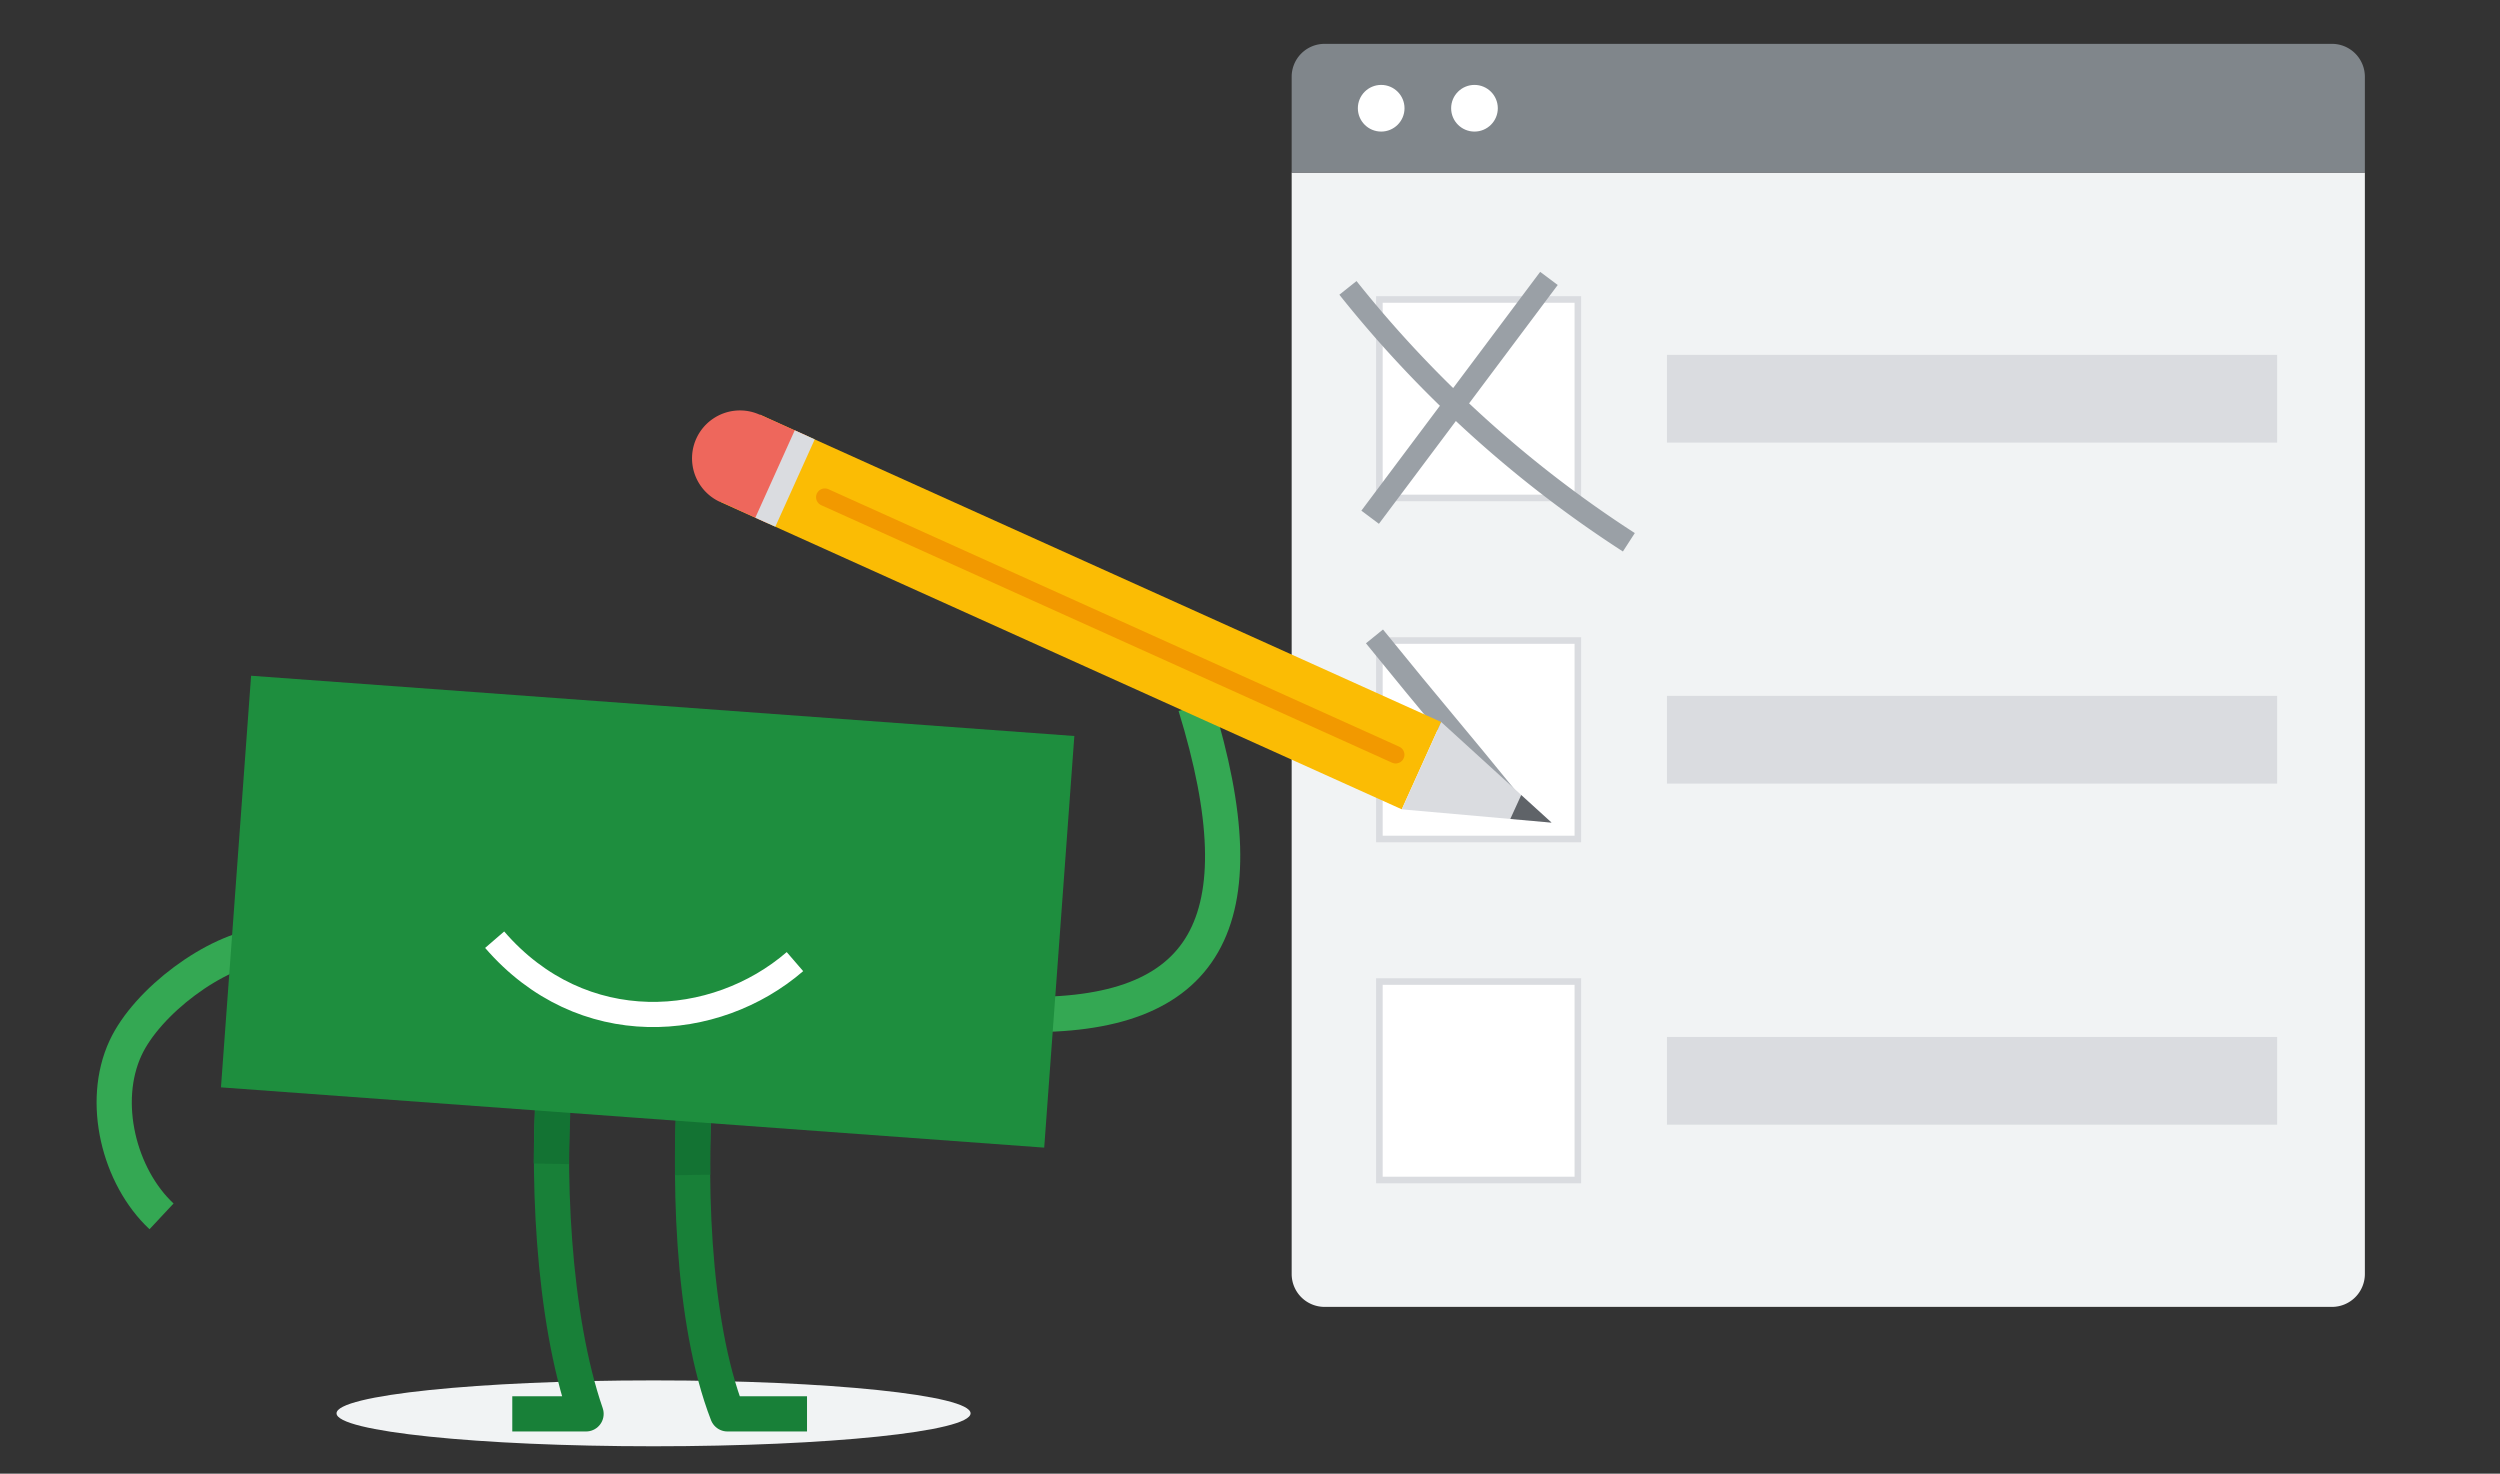 <svg id="_1_Step_Darker" data-name="1 Step Darker" xmlns="http://www.w3.org/2000/svg" viewBox="0 0 570 336"><rect x="0" y="0" width="570" height="336" fill="#333333" stroke="none"/><defs><style>.cls-1{fill:#f1f3f4;}.cls-2,.cls-5{fill:#fff;}.cls-11,.cls-2{stroke:#dadce0;}.cls-10,.cls-16,.cls-2{stroke-miterlimit:10;}.cls-2{stroke-width:1.5px;}.cls-10,.cls-11,.cls-16,.cls-3,.cls-6,.cls-7,.cls-8{fill:none;}.cls-3{stroke:#9aa0a6;stroke-width:5px;}.cls-11,.cls-3,.cls-6,.cls-7,.cls-8{stroke-linejoin:round;}.cls-4{fill:#80868b;}.cls-6{stroke:#34a853;}.cls-6,.cls-7,.cls-8{stroke-width:8.03px;}.cls-7{stroke:#188038;}.cls-8{stroke:#137333;}.cls-9{fill:#1e8e3e;}.cls-10{stroke:#fff;stroke-width:5.74px;}.cls-11{stroke-width:20px;}.cls-12{fill:#fbbc04;}.cls-13{fill:#dadce0;}.cls-14{fill:#5f6368;}.cls-15{fill:#ee675c;}.cls-16{stroke:#f29900;stroke-linecap:round;stroke-width:4px;}</style></defs><path class="cls-1" d="M294.5,39.35H539.19a0,0,0,0,1,0,0V290.47a7.5,7.5,0,0,1-7.5,7.5H302a7.5,7.5,0,0,1-7.5-7.5V39.35A0,0,0,0,1,294.5,39.35Z"/><rect class="cls-2" x="314.5" y="68.28" width="45.25" height="45.25"/><rect class="cls-2" x="314.5" y="146.04" width="45.25" height="45.25"/><path class="cls-3" d="M313.38,145.1c14.28,17.62,17.8,21.42,32.08,39"/><rect class="cls-2" x="314.5" y="223.79" width="45.25" height="45.25"/><ellipse class="cls-1" cx="149.01" cy="322.24" rx="72.28" ry="7.51"/><path class="cls-4" d="M302,10H531.69a7.5,7.5,0,0,1,7.5,7.5V39.35a0,0,0,0,1,0,0H294.5a0,0,0,0,1,0,0V17.5A7.5,7.5,0,0,1,302,10Z"/><circle class="cls-5" cx="314.91" cy="24.68" r="5.32"/><circle class="cls-5" cx="336.18" cy="24.68" r="5.32"/><path class="cls-6" d="M232.78,231.28c42.24.91,55.06-20.59,39.78-70.34"/><path class="cls-7" d="M158.93,241.76c-2.23,25.53-1.22,59.63,6.93,80.6H184"/><path class="cls-7" d="M126.69,241.76c-2.29,25-.62,58.69,6.93,80.6H116.8"/><path class="cls-8" d="M158.93,241.76a244.31,244.31,0,0,0-1,26.13"/><path class="cls-8" d="M126.69,241.76c-.57,6.24-.9,17.52-1,23.59"/><path class="cls-6" d="M36.83,277.33c-9.72-9.09-13.91-26.06-8.22-38.36,4.92-10.64,20.49-22.29,31.69-23.47"/><polygon class="cls-9" points="151.1 160.94 244.95 167.81 238.08 261.66 144.23 254.79 50.38 247.92 57.25 154.07 151.1 160.94"/><path class="cls-10" d="M181.25,219.25c-18.11,15.64-48.49,18.13-68.47-5"/><line class="cls-11" x1="380.07" y1="90.91" x2="519.19" y2="90.91"/><line class="cls-11" x1="380.07" y1="168.66" x2="519.19" y2="168.66"/><line class="cls-11" x1="380.07" y1="246.42" x2="519.19" y2="246.42"/><rect class="cls-12" x="161.27" y="128.62" width="170.37" height="21.84" transform="translate(413.72 368.08) rotate(-155.72)"/><polygon class="cls-13" points="328.59 164.62 353.76 187.56 319.61 184.53 328.59 164.62"/><polygon class="cls-14" points="344.35 186.72 353.76 187.56 346.84 181.27 344.35 186.72"/><path class="cls-15" d="M164.22,114.43l.09,0h0L175,119.3l9-19.91L173.3,94.55h0l-.09,0a10.92,10.92,0,0,0-9,19.91Z"/><rect class="cls-13" x="176.49" y="98.18" width="5" height="21.85" transform="translate(297.28 282.16) rotate(-155.72)"/><line class="cls-16" x1="318.21" y1="172.07" x2="188.06" y2="113.36"/><path class="cls-3" d="M307.33,65.64a267,267,0,0,0,64.05,58"/><path class="cls-3" d="M312.39,117.93l40.77-54.45"/></svg>
